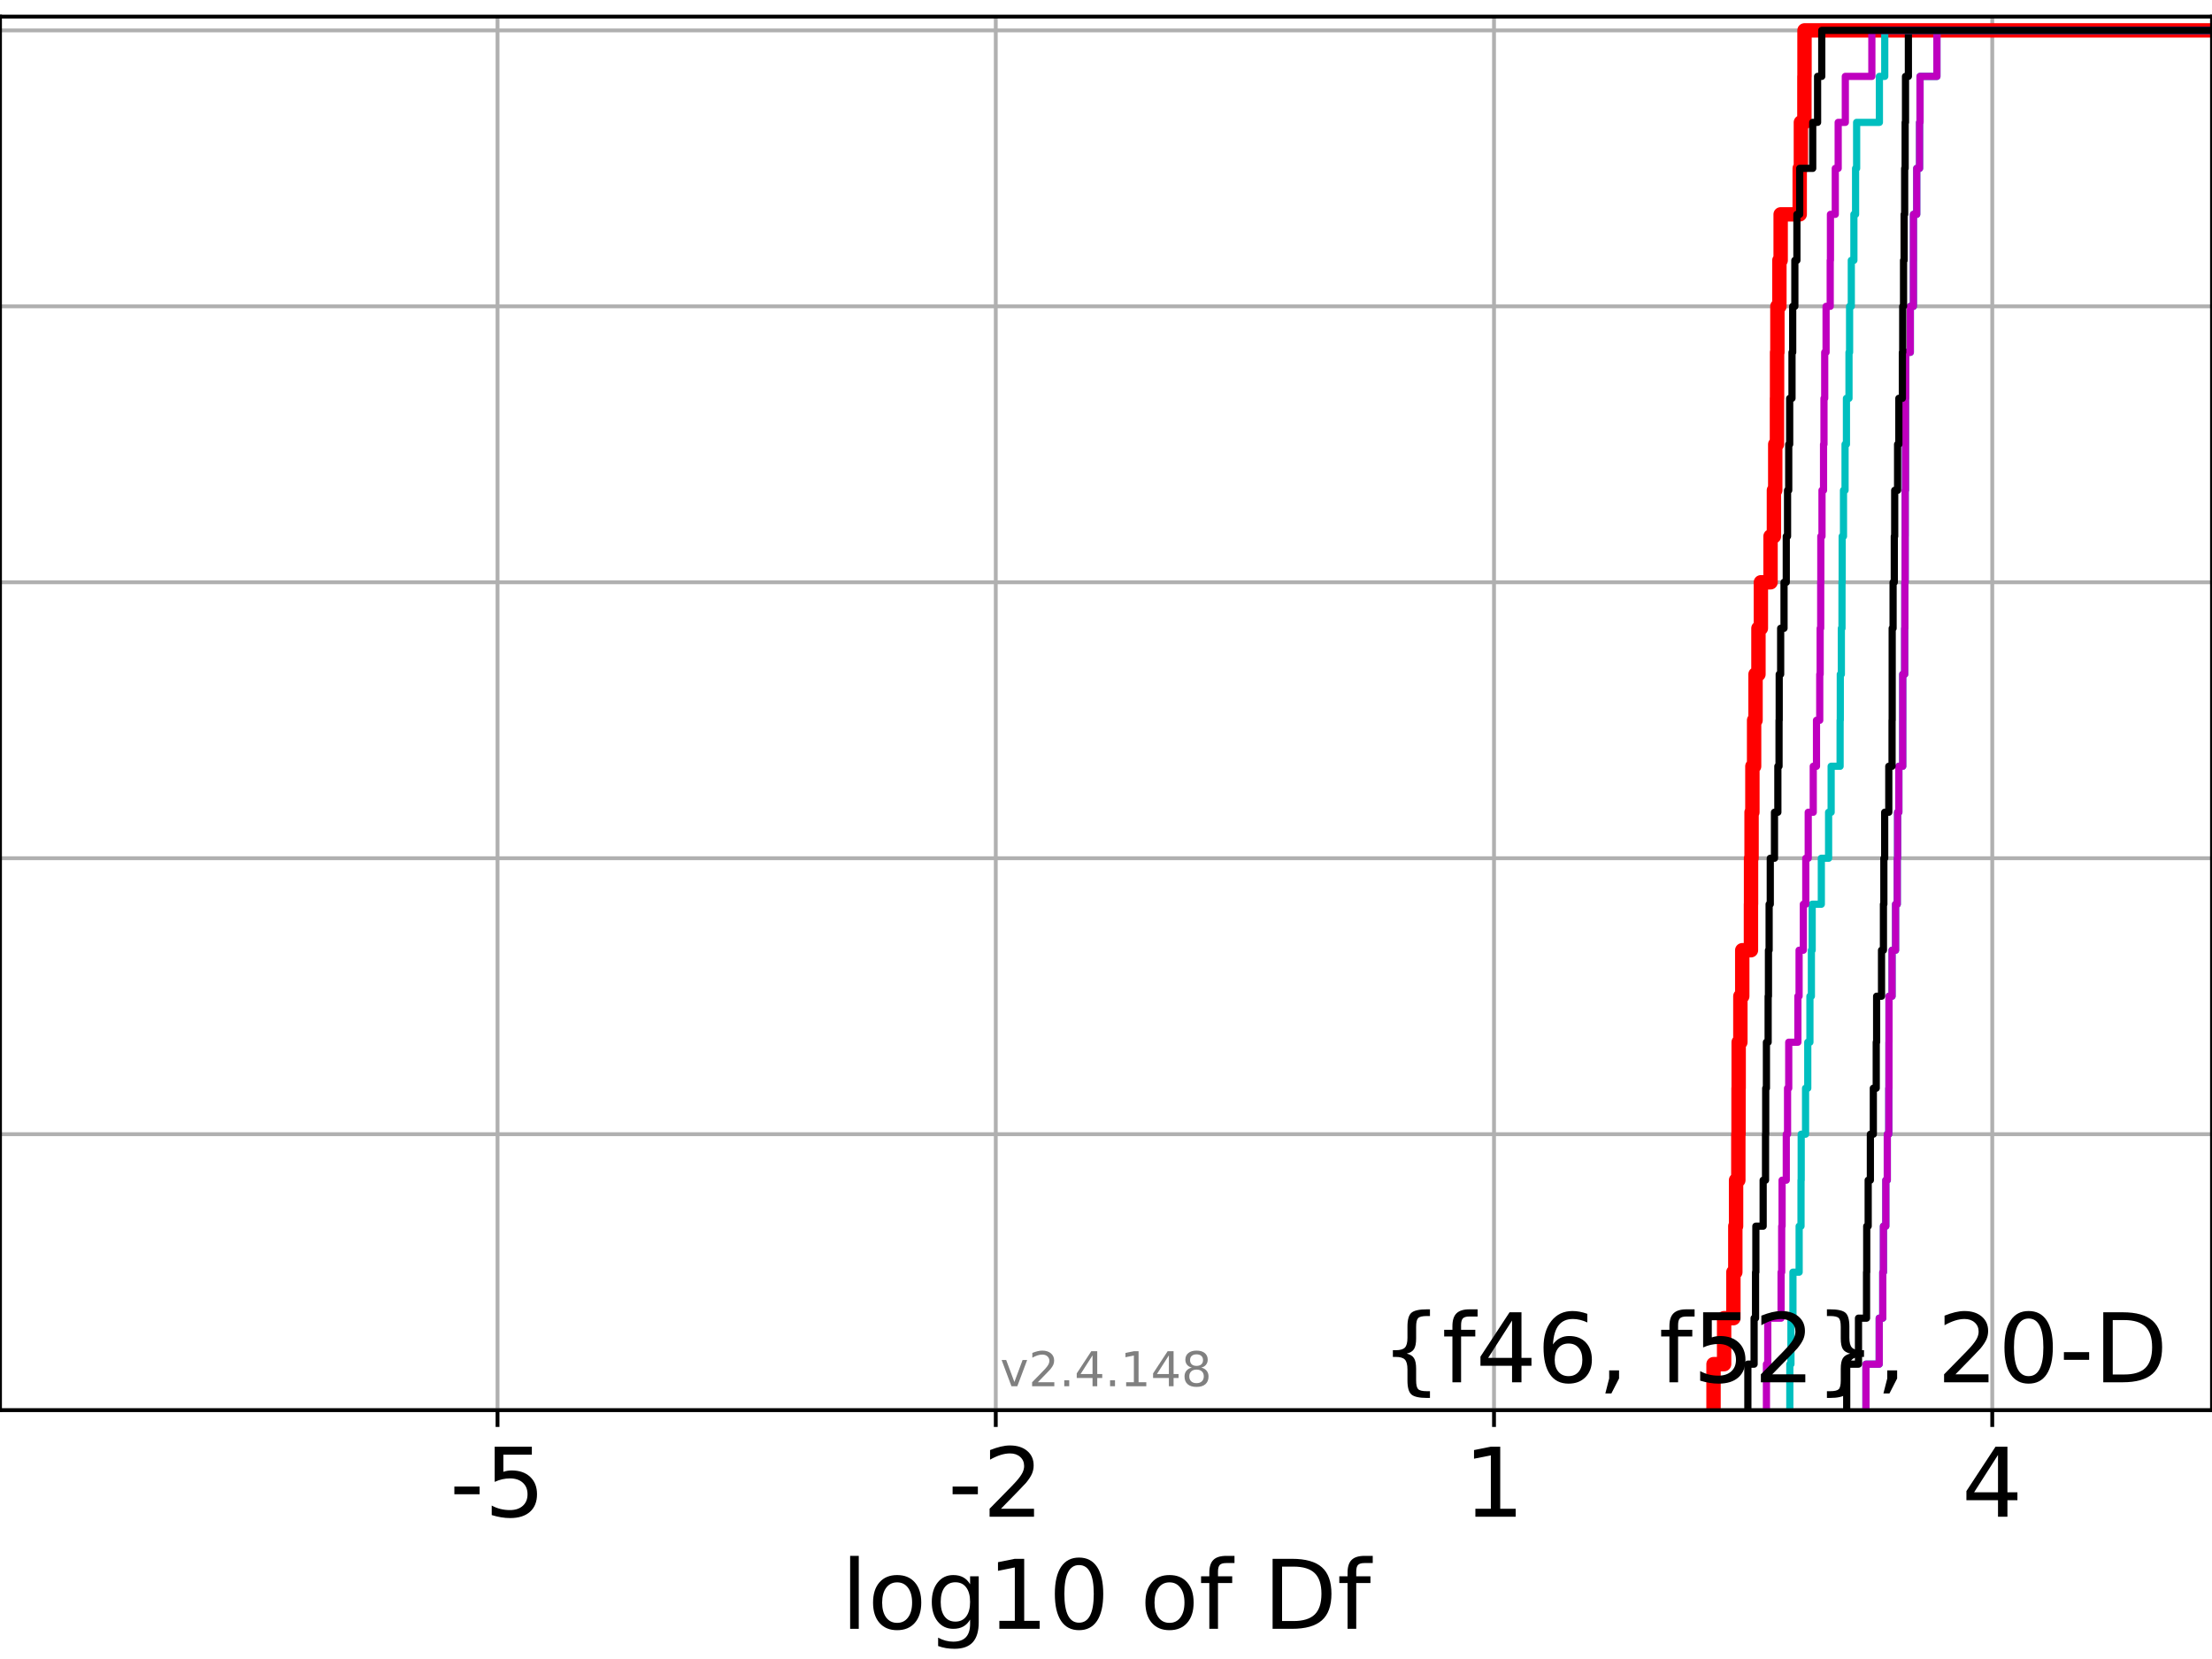 <?xml version="1.0" encoding="utf-8" standalone="no"?>
<!DOCTYPE svg PUBLIC "-//W3C//DTD SVG 1.1//EN"
  "http://www.w3.org/Graphics/SVG/1.1/DTD/svg11.dtd">
<!-- Created with matplotlib (https://matplotlib.org/) -->
<svg height="345.6pt" version="1.1" viewBox="0 0 460.8 345.6" width="460.8pt" xmlns="http://www.w3.org/2000/svg" xmlns:xlink="http://www.w3.org/1999/xlink">
 <defs>
  <style type="text/css">*{stroke-linecap:butt;stroke-linejoin:round;}</style>
 </defs>
 <g id="figure_1">
  <g id="patch_1">
   <path d="M 0 345.6 
L 460.8 345.6 
L 460.8 0 
L 0 0 
z
" style="fill:#ffffff;"/>
  </g>
  <g id="axes_1">
   <g id="patch_2">
    <path d="M 0 293.76 
L 460.8 293.76 
L 460.8 3.456 
L 0 3.456 
z
" style="fill:#ffffff;"/>
   </g>
   <g id="matplotlib.axis_1">
    <g id="xtick_1">
     <g id="line2d_1">
      <path clip-path="url(#p0ecda158e5)" d="M 103.644 293.76 
L 103.644 3.456 
" style="fill:none;stroke:#b0b0b0;stroke-linecap:square;stroke-width:0.8;"/>
     </g>
     <g id="line2d_2">
      <defs>
       <path d="M 0 0 
L 0 3.5 
" id="m088360bd38" style="stroke:#000000;stroke-width:0.8;"/>
      </defs>
      <g>
       <use style="stroke:#000000;stroke-width:0.8;" x="103.644" xlink:href="#m088360bd38" y="293.76"/>
      </g>
     </g>
     <g id="text_1">
      <!-- -5 -->
      <g transform="translate(93.674 315.957)scale(0.2 -0.2)">
       <defs>
        <path d="M 4.891 31.391 
L 31.203 31.391 
L 31.203 23.391 
L 4.891 23.391 
z
" id="DejaVuSans-45"/>
        <path d="M 10.797 72.906 
L 49.516 72.906 
L 49.516 64.594 
L 19.828 64.594 
L 19.828 46.734 
Q 21.969 47.469 24.109 47.828 
Q 26.266 48.188 28.422 48.188 
Q 40.625 48.188 47.75 41.5 
Q 54.891 34.812 54.891 23.391 
Q 54.891 11.625 47.562 5.094 
Q 40.234 -1.422 26.906 -1.422 
Q 22.312 -1.422 17.547 -0.641 
Q 12.797 0.141 7.719 1.703 
L 7.719 11.625 
Q 12.109 9.234 16.797 8.062 
Q 21.484 6.891 26.703 6.891 
Q 35.156 6.891 40.078 11.328 
Q 45.016 15.766 45.016 23.391 
Q 45.016 31 40.078 35.438 
Q 35.156 39.891 26.703 39.891 
Q 22.75 39.891 18.812 39.016 
Q 14.891 38.141 10.797 36.281 
z
" id="DejaVuSans-53"/>
       </defs>
       <use xlink:href="#DejaVuSans-45"/>
       <use x="36.084" xlink:href="#DejaVuSans-53"/>
      </g>
     </g>
    </g>
    <g id="xtick_2">
     <g id="line2d_3">
      <path clip-path="url(#p0ecda158e5)" d="M 207.437 293.76 
L 207.437 3.456 
" style="fill:none;stroke:#b0b0b0;stroke-linecap:square;stroke-width:0.8;"/>
     </g>
     <g id="line2d_4">
      <g>
       <use style="stroke:#000000;stroke-width:0.8;" x="207.437" xlink:href="#m088360bd38" y="293.76"/>
      </g>
     </g>
     <g id="text_2">
      <!-- -2 -->
      <g transform="translate(197.467 315.957)scale(0.2 -0.2)">
       <defs>
        <path d="M 19.188 8.297 
L 53.609 8.297 
L 53.609 0 
L 7.328 0 
L 7.328 8.297 
Q 12.938 14.109 22.625 23.891 
Q 32.328 33.688 34.812 36.531 
Q 39.547 41.844 41.422 45.531 
Q 43.312 49.219 43.312 52.781 
Q 43.312 58.594 39.234 62.25 
Q 35.156 65.922 28.609 65.922 
Q 23.969 65.922 18.812 64.312 
Q 13.672 62.703 7.812 59.422 
L 7.812 69.391 
Q 13.766 71.781 18.938 73 
Q 24.125 74.219 28.422 74.219 
Q 39.75 74.219 46.484 68.547 
Q 53.219 62.891 53.219 53.422 
Q 53.219 48.922 51.531 44.891 
Q 49.859 40.875 45.406 35.406 
Q 44.188 33.984 37.641 27.219 
Q 31.109 20.453 19.188 8.297 
z
" id="DejaVuSans-50"/>
       </defs>
       <use xlink:href="#DejaVuSans-45"/>
       <use x="36.084" xlink:href="#DejaVuSans-50"/>
      </g>
     </g>
    </g>
    <g id="xtick_3">
     <g id="line2d_5">
      <path clip-path="url(#p0ecda158e5)" d="M 311.231 293.76 
L 311.231 3.456 
" style="fill:none;stroke:#b0b0b0;stroke-linecap:square;stroke-width:0.8;"/>
     </g>
     <g id="line2d_6">
      <g>
       <use style="stroke:#000000;stroke-width:0.8;" x="311.231" xlink:href="#m088360bd38" y="293.76"/>
      </g>
     </g>
     <g id="text_3">
      <!-- 1 -->
      <g transform="translate(304.868 315.957)scale(0.2 -0.2)">
       <defs>
        <path d="M 12.406 8.297 
L 28.516 8.297 
L 28.516 63.922 
L 10.984 60.406 
L 10.984 69.391 
L 28.422 72.906 
L 38.281 72.906 
L 38.281 8.297 
L 54.391 8.297 
L 54.391 0 
L 12.406 0 
z
" id="DejaVuSans-49"/>
       </defs>
       <use xlink:href="#DejaVuSans-49"/>
      </g>
     </g>
    </g>
    <g id="xtick_4">
     <g id="line2d_7">
      <path clip-path="url(#p0ecda158e5)" d="M 415.024 293.76 
L 415.024 3.456 
" style="fill:none;stroke:#b0b0b0;stroke-linecap:square;stroke-width:0.8;"/>
     </g>
     <g id="line2d_8">
      <g>
       <use style="stroke:#000000;stroke-width:0.8;" x="415.024" xlink:href="#m088360bd38" y="293.76"/>
      </g>
     </g>
     <g id="text_4">
      <!-- 4 -->
      <g transform="translate(408.662 315.957)scale(0.2 -0.2)">
       <defs>
        <path d="M 37.797 64.312 
L 12.891 25.391 
L 37.797 25.391 
z
M 35.203 72.906 
L 47.609 72.906 
L 47.609 25.391 
L 58.016 25.391 
L 58.016 17.188 
L 47.609 17.188 
L 47.609 0 
L 37.797 0 
L 37.797 17.188 
L 4.891 17.188 
L 4.891 26.703 
z
" id="DejaVuSans-52"/>
       </defs>
       <use xlink:href="#DejaVuSans-52"/>
      </g>
     </g>
    </g>
    <g id="text_5">
     <!-- log10 of Df -->
     <g transform="translate(175.214 339.313)scale(0.2 -0.2)">
      <defs>
       <path d="M 9.422 75.984 
L 18.406 75.984 
L 18.406 0 
L 9.422 0 
z
" id="DejaVuSans-108"/>
       <path d="M 30.609 48.391 
Q 23.391 48.391 19.188 42.75 
Q 14.984 37.109 14.984 27.297 
Q 14.984 17.484 19.156 11.844 
Q 23.344 6.203 30.609 6.203 
Q 37.797 6.203 41.984 11.859 
Q 46.188 17.531 46.188 27.297 
Q 46.188 37.016 41.984 42.703 
Q 37.797 48.391 30.609 48.391 
z
M 30.609 56 
Q 42.328 56 49.016 48.375 
Q 55.719 40.766 55.719 27.297 
Q 55.719 13.875 49.016 6.219 
Q 42.328 -1.422 30.609 -1.422 
Q 18.844 -1.422 12.172 6.219 
Q 5.516 13.875 5.516 27.297 
Q 5.516 40.766 12.172 48.375 
Q 18.844 56 30.609 56 
z
" id="DejaVuSans-111"/>
       <path d="M 45.406 27.984 
Q 45.406 37.75 41.375 43.109 
Q 37.359 48.484 30.078 48.484 
Q 22.859 48.484 18.828 43.109 
Q 14.797 37.75 14.797 27.984 
Q 14.797 18.266 18.828 12.891 
Q 22.859 7.516 30.078 7.516 
Q 37.359 7.516 41.375 12.891 
Q 45.406 18.266 45.406 27.984 
z
M 54.391 6.781 
Q 54.391 -7.172 48.188 -13.984 
Q 42 -20.797 29.203 -20.797 
Q 24.469 -20.797 20.266 -20.094 
Q 16.062 -19.391 12.109 -17.922 
L 12.109 -9.188 
Q 16.062 -11.328 19.922 -12.344 
Q 23.781 -13.375 27.781 -13.375 
Q 36.625 -13.375 41.016 -8.766 
Q 45.406 -4.156 45.406 5.172 
L 45.406 9.625 
Q 42.625 4.781 38.281 2.391 
Q 33.938 0 27.875 0 
Q 17.828 0 11.672 7.656 
Q 5.516 15.328 5.516 27.984 
Q 5.516 40.672 11.672 48.328 
Q 17.828 56 27.875 56 
Q 33.938 56 38.281 53.609 
Q 42.625 51.219 45.406 46.391 
L 45.406 54.688 
L 54.391 54.688 
z
" id="DejaVuSans-103"/>
       <path d="M 31.781 66.406 
Q 24.172 66.406 20.328 58.906 
Q 16.5 51.422 16.5 36.375 
Q 16.5 21.391 20.328 13.891 
Q 24.172 6.391 31.781 6.391 
Q 39.453 6.391 43.281 13.891 
Q 47.125 21.391 47.125 36.375 
Q 47.125 51.422 43.281 58.906 
Q 39.453 66.406 31.781 66.406 
z
M 31.781 74.219 
Q 44.047 74.219 50.516 64.516 
Q 56.984 54.828 56.984 36.375 
Q 56.984 17.969 50.516 8.266 
Q 44.047 -1.422 31.781 -1.422 
Q 19.531 -1.422 13.062 8.266 
Q 6.594 17.969 6.594 36.375 
Q 6.594 54.828 13.062 64.516 
Q 19.531 74.219 31.781 74.219 
z
" id="DejaVuSans-48"/>
       <path id="DejaVuSans-32"/>
       <path d="M 37.109 75.984 
L 37.109 68.5 
L 28.516 68.5 
Q 23.688 68.5 21.797 66.547 
Q 19.922 64.594 19.922 59.516 
L 19.922 54.688 
L 34.719 54.688 
L 34.719 47.703 
L 19.922 47.703 
L 19.922 0 
L 10.891 0 
L 10.891 47.703 
L 2.297 47.703 
L 2.297 54.688 
L 10.891 54.688 
L 10.891 58.5 
Q 10.891 67.625 15.141 71.797 
Q 19.391 75.984 28.609 75.984 
z
" id="DejaVuSans-102"/>
       <path d="M 19.672 64.797 
L 19.672 8.109 
L 31.594 8.109 
Q 46.688 8.109 53.688 14.938 
Q 60.688 21.781 60.688 36.531 
Q 60.688 51.172 53.688 57.984 
Q 46.688 64.797 31.594 64.797 
z
M 9.812 72.906 
L 30.078 72.906 
Q 51.266 72.906 61.172 64.094 
Q 71.094 55.281 71.094 36.531 
Q 71.094 17.672 61.125 8.828 
Q 51.172 0 30.078 0 
L 9.812 0 
z
" id="DejaVuSans-68"/>
      </defs>
      <use xlink:href="#DejaVuSans-108"/>
      <use x="27.783" xlink:href="#DejaVuSans-111"/>
      <use x="88.965" xlink:href="#DejaVuSans-103"/>
      <use x="152.441" xlink:href="#DejaVuSans-49"/>
      <use x="216.064" xlink:href="#DejaVuSans-48"/>
      <use x="279.688" xlink:href="#DejaVuSans-32"/>
      <use x="311.475" xlink:href="#DejaVuSans-111"/>
      <use x="372.656" xlink:href="#DejaVuSans-102"/>
      <use x="407.861" xlink:href="#DejaVuSans-32"/>
      <use x="439.648" xlink:href="#DejaVuSans-68"/>
      <use x="516.65" xlink:href="#DejaVuSans-102"/>
     </g>
    </g>
   </g>
   <g id="matplotlib.axis_2">
    <g id="ytick_1">
     <g id="line2d_9">
      <path clip-path="url(#p0ecda158e5)" d="M 0 293.76 
L 460.8 293.76 
" style="fill:none;stroke:#b0b0b0;stroke-linecap:square;stroke-width:0.8;"/>
     </g>
     <g id="line2d_10">
      <defs>
       <path d="M 0 0 
L -3.5 0 
" id="mab80e70e7e" style="stroke:#000000;stroke-width:0.8;"/>
      </defs>
      <g>
       <use style="stroke:#000000;stroke-width:0.8;" x="0" xlink:href="#mab80e70e7e" y="293.76"/>
      </g>
     </g>
    </g>
    <g id="ytick_2">
     <g id="line2d_11">
      <path clip-path="url(#p0ecda158e5)" d="M 0 236.274 
L 460.8 236.274 
" style="fill:none;stroke:#b0b0b0;stroke-linecap:square;stroke-width:0.8;"/>
     </g>
     <g id="line2d_12">
      <g>
       <use style="stroke:#000000;stroke-width:0.8;" x="0" xlink:href="#mab80e70e7e" y="236.274"/>
      </g>
     </g>
    </g>
    <g id="ytick_3">
     <g id="line2d_13">
      <path clip-path="url(#p0ecda158e5)" d="M 0 178.788 
L 460.8 178.788 
" style="fill:none;stroke:#b0b0b0;stroke-linecap:square;stroke-width:0.8;"/>
     </g>
     <g id="line2d_14">
      <g>
       <use style="stroke:#000000;stroke-width:0.8;" x="0" xlink:href="#mab80e70e7e" y="178.788"/>
      </g>
     </g>
    </g>
    <g id="ytick_4">
     <g id="line2d_15">
      <path clip-path="url(#p0ecda158e5)" d="M 0 121.302 
L 460.8 121.302 
" style="fill:none;stroke:#b0b0b0;stroke-linecap:square;stroke-width:0.8;"/>
     </g>
     <g id="line2d_16">
      <g>
       <use style="stroke:#000000;stroke-width:0.8;" x="0" xlink:href="#mab80e70e7e" y="121.302"/>
      </g>
     </g>
    </g>
    <g id="ytick_5">
     <g id="line2d_17">
      <path clip-path="url(#p0ecda158e5)" d="M 0 63.816 
L 460.8 63.816 
" style="fill:none;stroke:#b0b0b0;stroke-linecap:square;stroke-width:0.8;"/>
     </g>
     <g id="line2d_18">
      <g>
       <use style="stroke:#000000;stroke-width:0.8;" x="0" xlink:href="#mab80e70e7e" y="63.816"/>
      </g>
     </g>
    </g>
    <g id="ytick_6">
     <g id="line2d_19">
      <path clip-path="url(#p0ecda158e5)" d="M 0 6.33 
L 460.8 6.33 
" style="fill:none;stroke:#b0b0b0;stroke-linecap:square;stroke-width:0.8;"/>
     </g>
     <g id="line2d_20">
      <g>
       <use style="stroke:#000000;stroke-width:0.8;" x="0" xlink:href="#mab80e70e7e" y="6.33"/>
      </g>
     </g>
    </g>
   </g>
   <g id="line2d_21">
    <path clip-path="url(#p0ecda158e5)" d="M 356.959 293.76 
L 356.959 284.179 
L 359.165 284.179 
L 359.165 274.598 
L 361.097 274.598 
L 361.097 265.017 
L 361.5 265.017 
L 361.5 255.436 
L 361.656 255.436 
L 361.656 245.855 
L 362.126 245.855 
L 362.126 236.274 
L 362.169 236.274 
L 362.169 226.693 
L 362.196 226.693 
L 362.196 217.112 
L 362.551 217.112 
L 362.551 207.531 
L 362.943 207.531 
L 362.943 197.95 
L 364.755 197.95 
L 364.755 188.369 
L 364.776 188.369 
L 364.776 178.788 
L 364.884 178.788 
L 364.884 169.207 
L 365.056 169.207 
L 365.056 159.626 
L 365.413 159.626 
L 365.413 150.045 
L 365.712 150.045 
L 365.712 140.464 
L 366.317 140.464 
L 366.317 130.883 
L 366.822 130.883 
L 366.822 121.302 
L 368.836 121.302 
L 368.836 111.721 
L 369.541 111.721 
L 369.541 102.14 
L 369.816 102.14 
L 369.816 92.559 
L 370.173 92.559 
L 370.173 82.978 
L 370.195 82.978 
L 370.195 73.397 
L 370.264 73.397 
L 370.264 63.816 
L 370.679 63.816 
L 370.679 54.235 
L 370.943 54.235 
L 370.943 44.654 
L 374.911 44.654 
L 374.911 35.073 
L 375.158 35.073 
L 375.158 25.492 
L 375.889 25.492 
L 375.889 15.911 
L 375.913 15.911 
L 375.913 6.33 
L 375.913 6.33 
L 375.913 6.33 
L 460.8 6.33 
" style="fill:none;stroke:#ff0000;stroke-linecap:square;stroke-width:3;"/>
   </g>
   <g id="line2d_22">
    <path clip-path="url(#p0ecda158e5)" d="M 388.71 293.76 
L 388.71 284.179 
L 391.472 284.179 
L 391.472 274.598 
L 392.216 274.598 
L 392.216 265.017 
L 392.354 265.017 
L 392.354 255.436 
L 392.849 255.436 
L 392.849 245.855 
L 393.158 245.855 
L 393.158 236.274 
L 393.47 236.274 
L 393.47 226.693 
L 393.503 226.693 
L 393.503 217.112 
L 393.513 217.112 
L 393.513 207.531 
L 394.15 207.531 
L 394.15 197.95 
L 394.883 197.95 
L 394.883 188.369 
L 395.234 188.369 
L 395.234 178.788 
L 395.303 178.788 
L 395.303 169.207 
L 395.566 169.207 
L 395.566 159.626 
L 396.371 159.626 
L 396.371 150.045 
L 396.375 150.045 
L 396.375 140.464 
L 396.777 140.464 
L 396.777 130.883 
L 396.812 130.883 
L 396.812 121.302 
L 396.877 121.302 
L 396.877 111.721 
L 396.885 111.721 
L 396.885 102.14 
L 396.947 102.14 
L 396.947 92.559 
L 396.952 92.559 
L 396.952 82.978 
L 396.997 82.978 
L 396.997 73.397 
L 397.954 73.397 
L 397.954 63.816 
L 398.601 63.816 
L 398.601 54.235 
L 398.605 54.235 
L 398.605 44.654 
L 399.288 44.654 
L 399.288 35.073 
L 399.881 35.073 
L 399.881 25.492 
L 399.976 25.492 
L 399.976 15.911 
L 403.494 15.911 
L 403.494 6.33 
L 403.494 6.33 
L 403.494 6.33 
L 460.8 6.33 
" style="fill:none;stroke:#00bfbf;stroke-linecap:square;stroke-width:1.5;"/>
   </g>
   <g id="line2d_23">
    <path clip-path="url(#p0ecda158e5)" d="M 388.71 293.76 
L 388.71 284.179 
L 391.472 284.179 
L 391.472 274.598 
L 392.216 274.598 
L 392.216 265.017 
L 392.354 265.017 
L 392.354 255.436 
L 392.849 255.436 
L 392.849 245.855 
L 393.158 245.855 
L 393.158 236.274 
L 393.47 236.274 
L 393.47 226.693 
L 393.503 226.693 
L 393.503 217.112 
L 393.513 217.112 
L 393.513 207.531 
L 394.15 207.531 
L 394.15 197.95 
L 394.883 197.95 
L 394.883 188.369 
L 395.234 188.369 
L 395.234 178.788 
L 395.303 178.788 
L 395.303 169.207 
L 395.566 169.207 
L 395.566 159.626 
L 396.371 159.626 
L 396.371 150.045 
L 396.375 150.045 
L 396.375 140.464 
L 396.777 140.464 
L 396.777 130.883 
L 396.812 130.883 
L 396.812 121.302 
L 396.877 121.302 
L 396.877 111.721 
L 396.885 111.721 
L 396.885 102.14 
L 396.947 102.14 
L 396.947 92.559 
L 396.952 92.559 
L 396.952 82.978 
L 396.997 82.978 
L 396.997 73.397 
L 397.954 73.397 
L 397.954 63.816 
L 398.601 63.816 
L 398.601 54.235 
L 398.605 54.235 
L 398.605 44.654 
L 399.288 44.654 
L 399.288 35.073 
L 399.881 35.073 
L 399.881 25.492 
L 399.976 25.492 
L 399.976 15.911 
L 403.494 15.911 
L 403.494 6.33 
L 403.494 6.33 
L 403.494 6.33 
L 460.8 6.33 
" style="fill:none;stroke:#bf00bf;stroke-linecap:square;stroke-width:1.5;"/>
   </g>
   <g id="line2d_24">
    <path clip-path="url(#p0ecda158e5)" d="M 384.701 293.76 
L 384.701 284.179 
L 387.158 284.179 
L 387.158 274.598 
L 388.833 274.598 
L 388.833 265.017 
L 388.872 265.017 
L 388.872 255.436 
L 389.176 255.436 
L 389.176 245.855 
L 389.632 245.855 
L 389.632 236.274 
L 390.249 236.274 
L 390.249 226.693 
L 390.854 226.693 
L 390.854 217.112 
L 390.936 217.112 
L 390.936 207.531 
L 391.956 207.531 
L 391.956 197.95 
L 392.354 197.95 
L 392.354 188.369 
L 392.442 188.369 
L 392.442 178.788 
L 392.614 178.788 
L 392.614 169.207 
L 393.47 169.207 
L 393.47 159.626 
L 394.15 159.626 
L 394.15 150.045 
L 394.176 150.045 
L 394.176 140.464 
L 394.178 140.464 
L 394.178 130.883 
L 394.365 130.883 
L 394.365 121.302 
L 394.615 121.302 
L 394.615 111.721 
L 394.701 111.721 
L 394.701 102.14 
L 395.303 102.14 
L 395.303 92.559 
L 395.565 92.559 
L 395.565 82.978 
L 396.296 82.978 
L 396.296 73.397 
L 396.371 73.397 
L 396.371 63.816 
L 396.542 63.816 
L 396.542 54.235 
L 396.664 54.235 
L 396.664 44.654 
L 396.777 44.654 
L 396.777 35.073 
L 396.877 35.073 
L 396.877 25.492 
L 396.952 25.492 
L 396.952 15.911 
L 397.552 15.911 
L 397.552 6.33 
L 397.552 6.33 
L 397.552 6.33 
L 460.8 6.33 
" style="fill:none;stroke:#000000;stroke-linecap:square;stroke-width:1.5;"/>
   </g>
   <g id="line2d_25">
    <path clip-path="url(#p0ecda158e5)" d="M 372.852 293.76 
L 372.852 284.179 
L 373.087 284.179 
L 373.087 274.598 
L 373.503 274.598 
L 373.503 265.017 
L 374.795 265.017 
L 374.795 255.436 
L 375.184 255.436 
L 375.184 245.855 
L 375.223 245.855 
L 375.223 236.274 
L 376.13 236.274 
L 376.13 226.693 
L 376.59 226.693 
L 376.59 217.112 
L 377.039 217.112 
L 377.039 207.531 
L 377.344 207.531 
L 377.344 197.95 
L 377.51 197.95 
L 377.51 188.369 
L 379.417 188.369 
L 379.417 178.788 
L 380.93 178.788 
L 380.93 169.207 
L 381.461 169.207 
L 381.461 159.626 
L 383.327 159.626 
L 383.327 150.045 
L 383.367 150.045 
L 383.367 140.464 
L 383.588 140.464 
L 383.588 130.883 
L 383.722 130.883 
L 383.722 121.302 
L 383.76 121.302 
L 383.76 111.721 
L 384.033 111.721 
L 384.033 102.14 
L 384.359 102.14 
L 384.359 92.559 
L 384.647 92.559 
L 384.647 82.978 
L 385.179 82.978 
L 385.179 73.397 
L 385.304 73.397 
L 385.304 63.816 
L 385.659 63.816 
L 385.659 54.235 
L 386.2 54.235 
L 386.2 44.654 
L 386.551 44.654 
L 386.551 35.073 
L 386.771 35.073 
L 386.771 25.492 
L 391.513 25.492 
L 391.513 15.911 
L 392.628 15.911 
L 392.628 6.33 
L 392.628 6.33 
L 392.628 6.33 
L 460.8 6.33 
" style="fill:none;stroke:#00bfbf;stroke-linecap:square;stroke-width:1.5;"/>
   </g>
   <g id="line2d_26">
    <path clip-path="url(#p0ecda158e5)" d="M 367.98 293.76 
L 367.98 284.179 
L 368.256 284.179 
L 368.256 274.598 
L 371.032 274.598 
L 371.032 265.017 
L 371.16 265.017 
L 371.16 255.436 
L 371.243 255.436 
L 371.243 245.855 
L 372.114 245.855 
L 372.114 236.274 
L 372.38 236.274 
L 372.38 226.693 
L 372.625 226.693 
L 372.625 217.112 
L 374.53 217.112 
L 374.53 207.531 
L 374.783 207.531 
L 374.783 197.95 
L 375.667 197.95 
L 375.667 188.369 
L 376.176 188.369 
L 376.176 178.788 
L 376.687 178.788 
L 376.687 169.207 
L 377.733 169.207 
L 377.733 159.626 
L 378.409 159.626 
L 378.409 150.045 
L 379.086 150.045 
L 379.086 140.464 
L 379.174 140.464 
L 379.174 130.883 
L 379.285 130.883 
L 379.285 121.302 
L 379.31 121.302 
L 379.31 111.721 
L 379.557 111.721 
L 379.557 102.14 
L 379.876 102.14 
L 379.876 92.559 
L 379.97 92.559 
L 379.97 82.978 
L 380.12 82.978 
L 380.12 73.397 
L 380.404 73.397 
L 380.404 63.816 
L 381.267 63.816 
L 381.267 54.235 
L 381.315 54.235 
L 381.315 44.654 
L 382.324 44.654 
L 382.324 35.073 
L 382.928 35.073 
L 382.928 25.492 
L 384.414 25.492 
L 384.414 15.911 
L 389.942 15.911 
L 389.942 6.33 
L 389.942 6.33 
L 389.942 6.33 
L 460.8 6.33 
" style="fill:none;stroke:#bf00bf;stroke-linecap:square;stroke-width:1.5;"/>
   </g>
   <g id="line2d_27">
    <path clip-path="url(#p0ecda158e5)" d="M 364.113 293.76 
L 364.113 284.179 
L 365.413 284.179 
L 365.413 274.598 
L 365.712 274.598 
L 365.712 265.017 
L 365.78 265.017 
L 365.78 255.436 
L 367.297 255.436 
L 367.297 245.855 
L 367.793 245.855 
L 367.793 236.274 
L 367.831 236.274 
L 367.831 226.693 
L 367.978 226.693 
L 367.978 217.112 
L 368.336 217.112 
L 368.336 207.531 
L 368.403 207.531 
L 368.403 197.95 
L 368.542 197.95 
L 368.542 188.369 
L 368.782 188.369 
L 368.782 178.788 
L 369.657 178.788 
L 369.657 169.207 
L 370.36 169.207 
L 370.36 159.626 
L 370.607 159.626 
L 370.607 150.045 
L 370.641 150.045 
L 370.641 140.464 
L 370.943 140.464 
L 370.943 130.883 
L 371.647 130.883 
L 371.647 121.302 
L 372.114 121.302 
L 372.114 111.721 
L 372.38 111.721 
L 372.38 102.14 
L 372.625 102.14 
L 372.625 92.559 
L 372.824 92.559 
L 372.824 82.978 
L 373.307 82.978 
L 373.307 73.397 
L 373.452 73.397 
L 373.452 63.816 
L 373.9 63.816 
L 373.9 54.235 
L 374.329 54.235 
L 374.329 44.654 
L 374.911 44.654 
L 374.911 35.073 
L 377.621 35.073 
L 377.621 25.492 
L 378.637 25.492 
L 378.637 15.911 
L 379.506 15.911 
L 379.506 6.33 
L 379.506 6.33 
L 379.506 6.33 
L 460.8 6.33 
" style="fill:none;stroke:#000000;stroke-linecap:square;stroke-width:1.5;"/>
   </g>
   <g id="patch_3">
    <path d="M 0 293.76 
L 0 3.456 
" style="fill:none;stroke:#000000;stroke-linecap:square;stroke-linejoin:miter;stroke-width:0.8;"/>
   </g>
   <g id="patch_4">
    <path d="M 460.8 293.76 
L 460.8 3.456 
" style="fill:none;stroke:#000000;stroke-linecap:square;stroke-linejoin:miter;stroke-width:0.8;"/>
   </g>
   <g id="patch_5">
    <path d="M 0 293.76 
L 460.8 293.76 
" style="fill:none;stroke:#000000;stroke-linecap:square;stroke-linejoin:miter;stroke-width:0.8;"/>
   </g>
   <g id="patch_6">
    <path d="M 0 3.456 
L 460.8 3.456 
" style="fill:none;stroke:#000000;stroke-linecap:square;stroke-linejoin:miter;stroke-width:0.8;"/>
   </g>
   <g id="text_6">
    <!-- {f46, f52}, 20-D -->
    <g transform="translate(287.662 287.954)scale(0.2 -0.2)">
     <defs>
      <path d="M 51.125 -9.281 
L 51.125 -16.312 
L 48.094 -16.312 
Q 35.938 -16.312 31.812 -12.688 
Q 27.688 -9.078 27.688 1.703 
L 27.688 13.375 
Q 27.688 20.75 25.047 23.578 
Q 22.406 26.422 15.484 26.422 
L 12.5 26.422 
L 12.5 33.406 
L 15.484 33.406 
Q 22.469 33.406 25.078 36.203 
Q 27.688 39.016 27.688 46.297 
L 27.688 58.016 
Q 27.688 68.797 31.812 72.391 
Q 35.938 75.984 48.094 75.984 
L 51.125 75.984 
L 51.125 69 
L 47.797 69 
Q 40.922 69 38.812 66.844 
Q 36.719 64.703 36.719 57.812 
L 36.719 45.703 
Q 36.719 38.031 34.5 34.562 
Q 32.281 31.109 26.906 29.891 
Q 32.328 28.562 34.516 25.094 
Q 36.719 21.625 36.719 14.016 
L 36.719 1.906 
Q 36.719 -4.984 38.812 -7.125 
Q 40.922 -9.281 47.797 -9.281 
z
" id="DejaVuSans-123"/>
      <path d="M 33.016 40.375 
Q 26.375 40.375 22.484 35.828 
Q 18.609 31.297 18.609 23.391 
Q 18.609 15.531 22.484 10.953 
Q 26.375 6.391 33.016 6.391 
Q 39.656 6.391 43.531 10.953 
Q 47.406 15.531 47.406 23.391 
Q 47.406 31.297 43.531 35.828 
Q 39.656 40.375 33.016 40.375 
z
M 52.594 71.297 
L 52.594 62.312 
Q 48.875 64.062 45.094 64.984 
Q 41.312 65.922 37.594 65.922 
Q 27.828 65.922 22.672 59.328 
Q 17.531 52.734 16.797 39.406 
Q 19.672 43.656 24.016 45.922 
Q 28.375 48.188 33.594 48.188 
Q 44.578 48.188 50.953 41.516 
Q 57.328 34.859 57.328 23.391 
Q 57.328 12.156 50.688 5.359 
Q 44.047 -1.422 33.016 -1.422 
Q 20.359 -1.422 13.672 8.266 
Q 6.984 17.969 6.984 36.375 
Q 6.984 53.656 15.188 63.938 
Q 23.391 74.219 37.203 74.219 
Q 40.922 74.219 44.703 73.484 
Q 48.484 72.75 52.594 71.297 
z
" id="DejaVuSans-54"/>
      <path d="M 11.719 12.406 
L 22.016 12.406 
L 22.016 4 
L 14.016 -11.625 
L 7.719 -11.625 
L 11.719 4 
z
" id="DejaVuSans-44"/>
      <path d="M 12.5 -9.281 
L 15.922 -9.281 
Q 22.75 -9.281 24.828 -7.172 
Q 26.906 -5.078 26.906 1.906 
L 26.906 14.016 
Q 26.906 21.625 29.094 25.094 
Q 31.297 28.562 36.719 29.891 
Q 31.297 31.109 29.094 34.562 
Q 26.906 38.031 26.906 45.703 
L 26.906 57.812 
Q 26.906 64.75 24.828 66.875 
Q 22.75 69 15.922 69 
L 12.5 69 
L 12.5 75.984 
L 15.578 75.984 
Q 27.734 75.984 31.812 72.391 
Q 35.891 68.797 35.891 58.016 
L 35.891 46.297 
Q 35.891 39.016 38.516 36.203 
Q 41.156 33.406 48.094 33.406 
L 51.125 33.406 
L 51.125 26.422 
L 48.094 26.422 
Q 41.156 26.422 38.516 23.578 
Q 35.891 20.75 35.891 13.375 
L 35.891 1.703 
Q 35.891 -9.078 31.812 -12.688 
Q 27.734 -16.312 15.578 -16.312 
L 12.5 -16.312 
z
" id="DejaVuSans-125"/>
     </defs>
     <use xlink:href="#DejaVuSans-123"/>
     <use x="63.623" xlink:href="#DejaVuSans-102"/>
     <use x="98.828" xlink:href="#DejaVuSans-52"/>
     <use x="162.451" xlink:href="#DejaVuSans-54"/>
     <use x="226.074" xlink:href="#DejaVuSans-44"/>
     <use x="257.861" xlink:href="#DejaVuSans-32"/>
     <use x="289.648" xlink:href="#DejaVuSans-102"/>
     <use x="324.854" xlink:href="#DejaVuSans-53"/>
     <use x="388.477" xlink:href="#DejaVuSans-50"/>
     <use x="452.1" xlink:href="#DejaVuSans-125"/>
     <use x="515.723" xlink:href="#DejaVuSans-44"/>
     <use x="547.51" xlink:href="#DejaVuSans-32"/>
     <use x="579.297" xlink:href="#DejaVuSans-50"/>
     <use x="642.92" xlink:href="#DejaVuSans-48"/>
     <use x="706.543" xlink:href="#DejaVuSans-45"/>
     <use x="742.627" xlink:href="#DejaVuSans-68"/>
    </g>
   </g>
   <g id="text_7">
    <!-- v2.4.148 -->
    <g style="fill:#808080;" transform="translate(208.356 288.777)scale(0.1 -0.1)">
     <defs>
      <path d="M 2.984 54.688 
L 12.5 54.688 
L 29.594 8.797 
L 46.688 54.688 
L 56.203 54.688 
L 35.688 0 
L 23.484 0 
z
" id="DejaVuSans-118"/>
      <path d="M 10.688 12.406 
L 21 12.406 
L 21 0 
L 10.688 0 
z
" id="DejaVuSans-46"/>
      <path d="M 31.781 34.625 
Q 24.75 34.625 20.719 30.859 
Q 16.703 27.094 16.703 20.516 
Q 16.703 13.922 20.719 10.156 
Q 24.75 6.391 31.781 6.391 
Q 38.812 6.391 42.859 10.172 
Q 46.922 13.969 46.922 20.516 
Q 46.922 27.094 42.891 30.859 
Q 38.875 34.625 31.781 34.625 
z
M 21.922 38.812 
Q 15.578 40.375 12.031 44.719 
Q 8.5 49.078 8.5 55.328 
Q 8.5 64.062 14.719 69.141 
Q 20.953 74.219 31.781 74.219 
Q 42.672 74.219 48.875 69.141 
Q 55.078 64.062 55.078 55.328 
Q 55.078 49.078 51.531 44.719 
Q 48 40.375 41.703 38.812 
Q 48.828 37.156 52.797 32.312 
Q 56.781 27.484 56.781 20.516 
Q 56.781 9.906 50.312 4.234 
Q 43.844 -1.422 31.781 -1.422 
Q 19.734 -1.422 13.25 4.234 
Q 6.781 9.906 6.781 20.516 
Q 6.781 27.484 10.781 32.312 
Q 14.797 37.156 21.922 38.812 
z
M 18.312 54.391 
Q 18.312 48.734 21.844 45.562 
Q 25.391 42.391 31.781 42.391 
Q 38.141 42.391 41.719 45.562 
Q 45.312 48.734 45.312 54.391 
Q 45.312 60.062 41.719 63.234 
Q 38.141 66.406 31.781 66.406 
Q 25.391 66.406 21.844 63.234 
Q 18.312 60.062 18.312 54.391 
z
" id="DejaVuSans-56"/>
     </defs>
     <use xlink:href="#DejaVuSans-118"/>
     <use x="59.18" xlink:href="#DejaVuSans-50"/>
     <use x="122.803" xlink:href="#DejaVuSans-46"/>
     <use x="154.59" xlink:href="#DejaVuSans-52"/>
     <use x="218.213" xlink:href="#DejaVuSans-46"/>
     <use x="250" xlink:href="#DejaVuSans-49"/>
     <use x="313.623" xlink:href="#DejaVuSans-52"/>
     <use x="377.246" xlink:href="#DejaVuSans-56"/>
    </g>
   </g>
  </g>
 </g>
 <defs>
  <clipPath id="p0ecda158e5">
   <rect height="290.304" width="460.8" x="0" y="3.456"/>
  </clipPath>
 </defs>
</svg>

